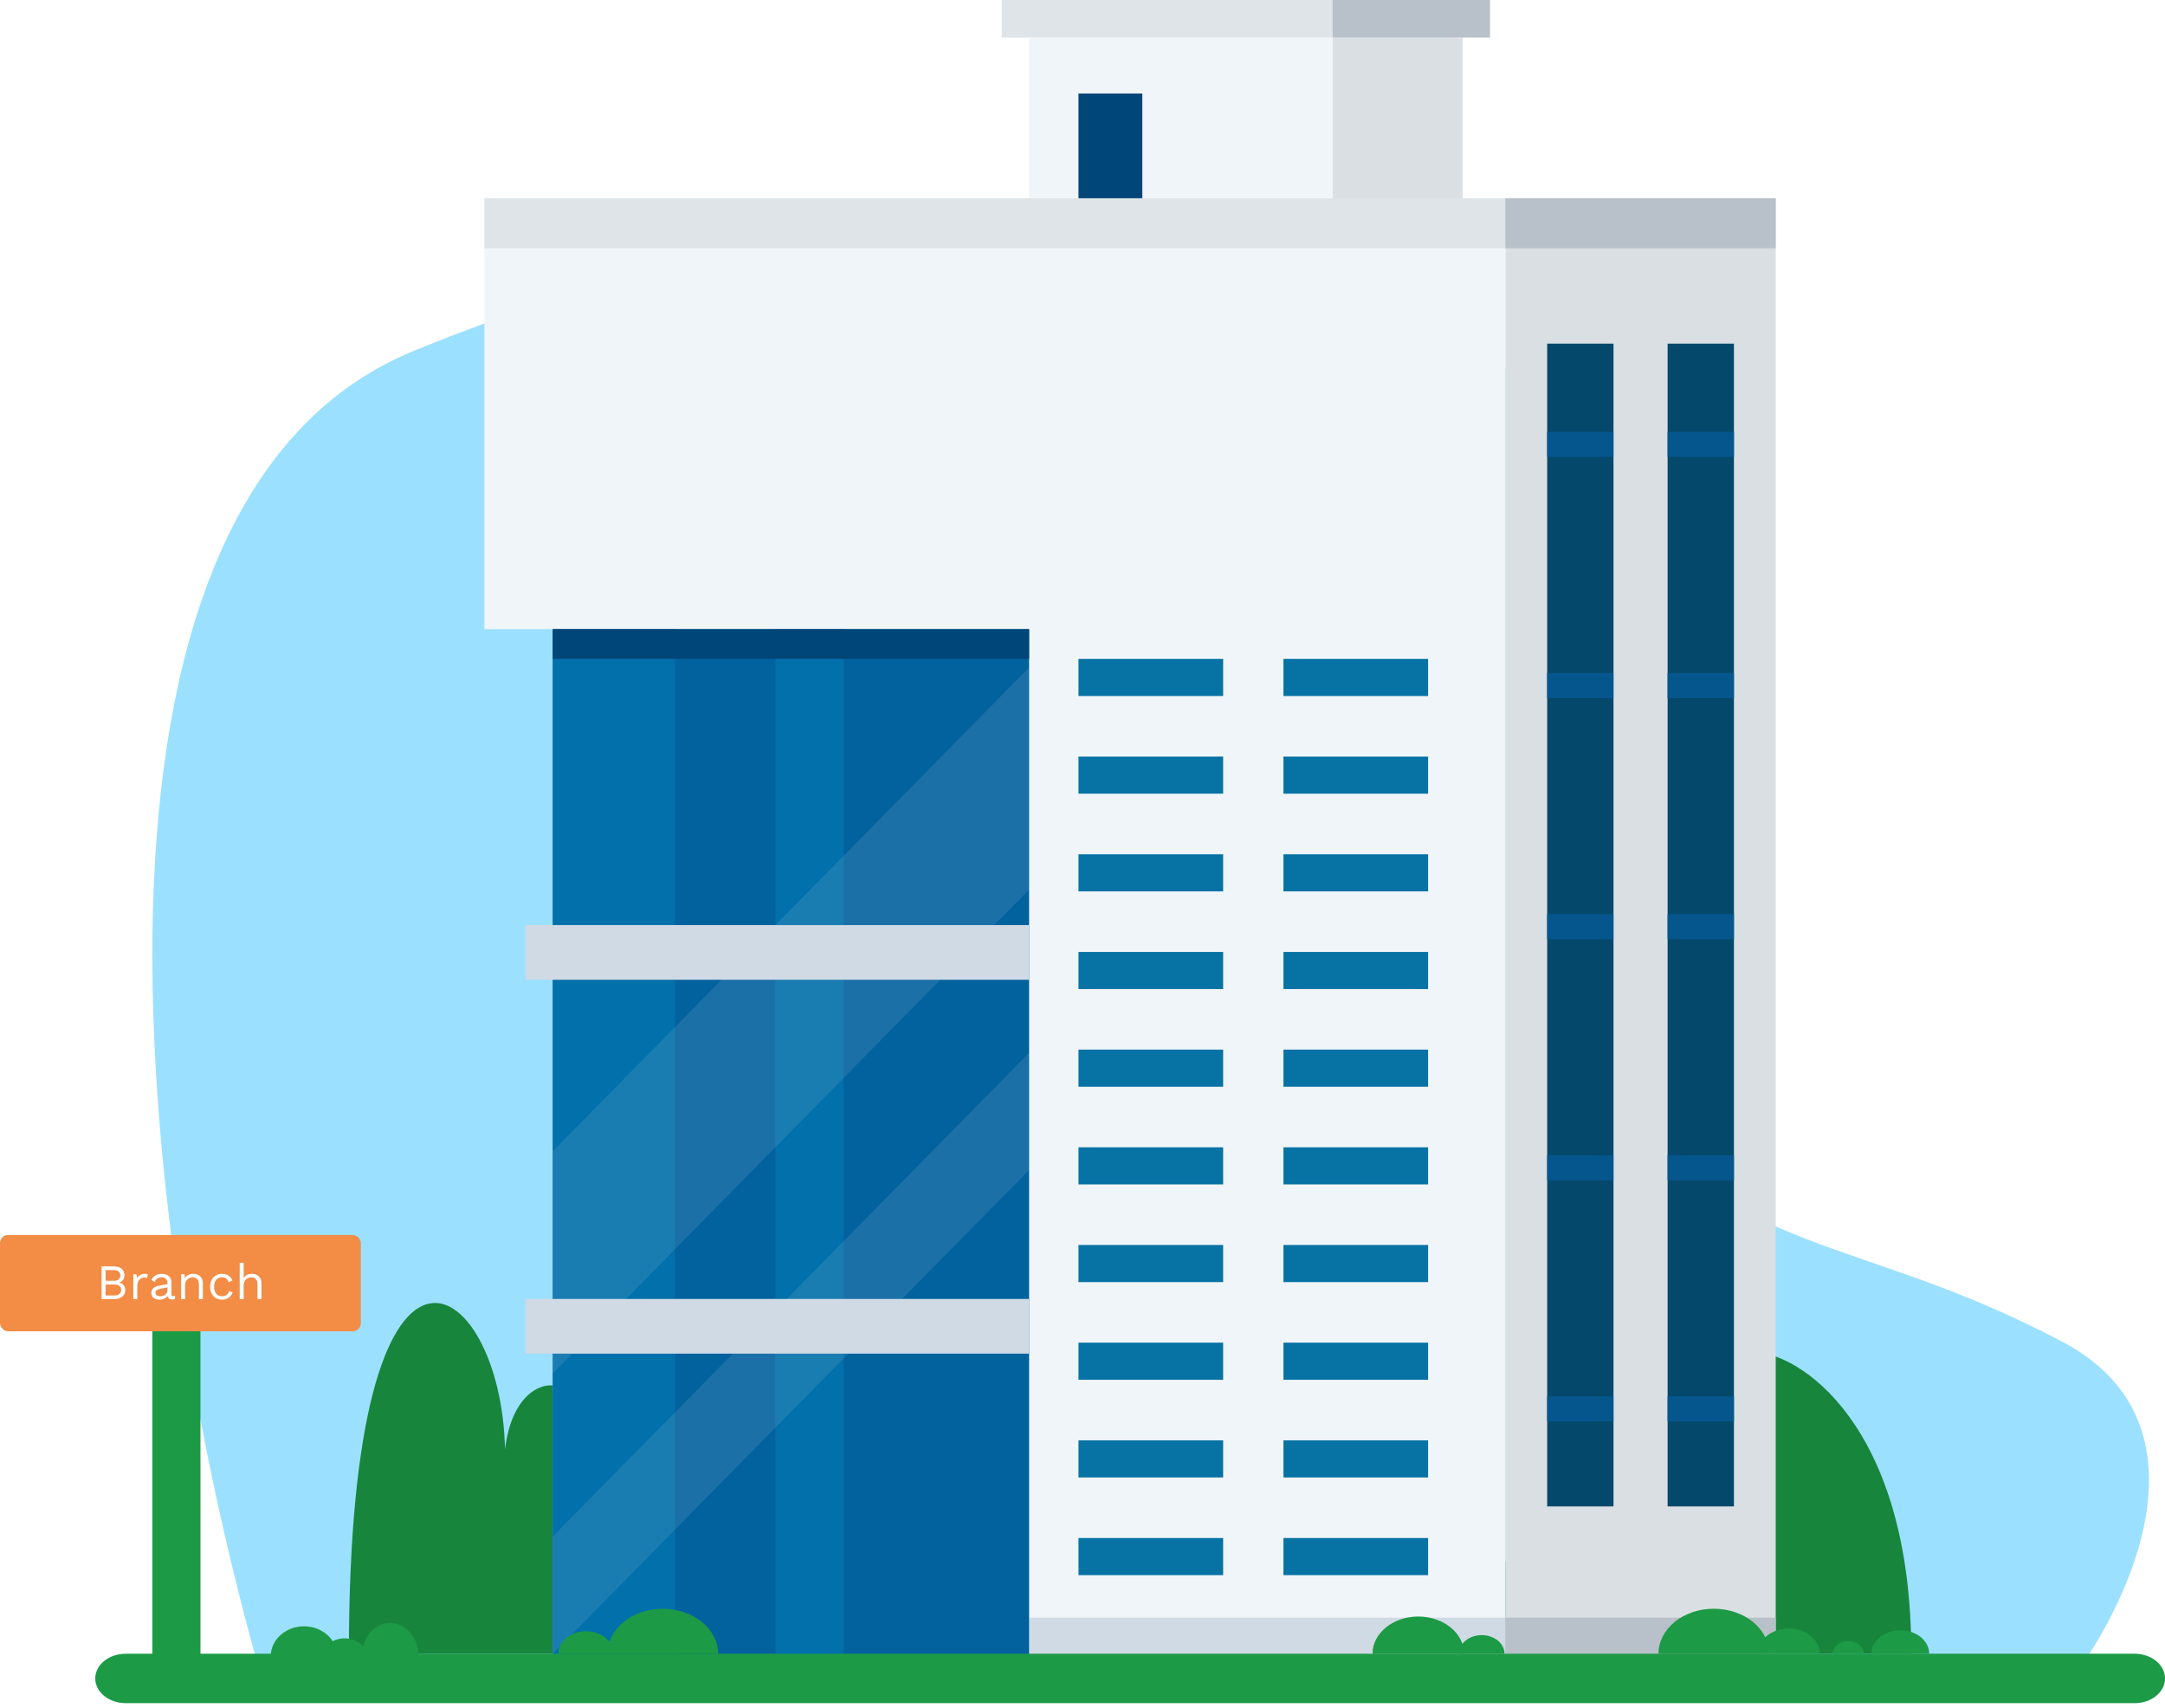 <svg width="270" height="213" viewBox="0 0 270 213" fill="none" xmlns="http://www.w3.org/2000/svg">
<path d="M257.199 167.308C276.761 177.622 265.35 200.734 257.199 211H33.133C19.16 163.488 3.291 63.523 51.597 43.754C111.98 19.043 134.437 36.591 179.849 43.754C225.261 50.916 174.858 117.528 197.814 137.584C220.769 157.639 232.746 154.416 257.199 167.308Z" fill="#9CE0FF"/>
<path d="M238.361 206.21H51.811H43.511C43.511 146.09 62.541 158.7 62.981 180.73C63.761 174.15 67.331 172.22 69.491 172.86C70.941 173.29 72.101 178.25 71.811 186.17C73.691 178.89 78.811 168.4 84.191 167.32C98.451 164.46 103.661 180.99 104.231 192.69C105.341 191.51 106.661 190.82 108.081 190.82C109.451 190.82 110.731 191.46 111.811 192.57C113.051 185.71 116.891 180.71 121.441 180.71C126.541 180.71 130.751 187.01 131.401 195.16C132.761 192.99 134.871 191.59 137.261 191.59C140.641 191.59 143.501 194.42 144.391 198.28C145.591 197.69 147.041 197.35 148.611 197.35C149.221 197.35 149.811 197.4 150.381 197.5C150.161 196.51 150.041 195.45 150.041 194.33C150.041 189.22 152.541 185.09 155.621 185.09C158.051 185.09 160.121 187.66 160.881 191.25C161.421 189.67 162.231 188.67 163.131 188.67C164.341 188.67 165.381 190.47 165.831 193.03C166.551 192.42 167.371 192.08 168.231 192.08C171.161 192.08 173.531 196.01 173.531 200.85C173.531 200.87 173.531 200.89 173.531 200.91C176.281 196.9 180.401 194.34 185.021 194.34C187.461 194.34 189.771 195.06 191.811 196.33C191.391 191.59 192.311 187.22 194.421 185.2C196.521 183.19 199.261 184.04 201.521 186.98C204.491 176.15 211.071 168.61 218.721 168.61C224.161 168.6 238.361 177.38 238.361 206.21Z" fill="#18853C"/>
<path d="M221.451 24.72H187.731V206.38H221.451V24.72Z" fill="#DADFE3"/>
<path d="M187.731 24.72H60.411V78.45H68.941V206.37H187.731V24.72Z" fill="#F0F5F9"/>
<path d="M187.731 24.72H60.411V30.96H187.731V24.72Z" fill="#DFE4E8"/>
<path d="M221.451 24.72H187.731V30.96H221.451V24.72Z" fill="#B8C0C9"/>
<path d="M187.741 201.71H128.341V206.38H187.741V201.71Z" fill="#D0DAE4"/>
<path d="M221.451 201.71H187.731V206.38H221.451V201.71Z" fill="#B8C0C9"/>
<path d="M128.341 78.45H68.941V206.38H128.341V78.45Z" fill="#02629E"/>
<path d="M84.181 78.45H68.941V206.38H84.181V78.45Z" fill="#0270AB"/>
<path d="M105.221 78.45H96.701V206.38H105.221V78.45Z" fill="#0270AB"/>
<path d="M128.341 78.45H68.941V82.16H128.341V78.45Z" fill="#004679"/>
<path opacity="0.1" d="M128.341 110.93L68.941 171.24V143.54L128.341 83.23V110.93Z" fill="#F0F5F9"/>
<path opacity="0.1" d="M128.341 145.9L68.941 206.2V191.58L128.341 131.28V145.9Z" fill="#F0F5F9"/>
<path d="M128.341 115.35H65.531V122.17H128.341V115.35Z" fill="#D0DAE4"/>
<path d="M128.341 161.97H65.531V168.79H128.341V161.97Z" fill="#D0DAE4"/>
<path d="M201.221 42.85H192.951V187.84H201.221V42.85Z" fill="#04486B"/>
<path d="M201.221 53.85H192.951V56.98H201.221V53.85Z" fill="#05568D"/>
<path d="M201.221 83.92H192.951V87.05H201.221V83.92Z" fill="#05568D"/>
<path d="M201.221 113.98H192.951V117.11H201.221V113.98Z" fill="#05568D"/>
<path d="M201.221 144.05H192.951V147.18H201.221V144.05Z" fill="#05568D"/>
<path d="M201.221 174.11H192.951V177.24H201.221V174.11Z" fill="#05568D"/>
<path d="M216.241 42.85H207.971V187.84H216.241V42.85Z" fill="#04486B"/>
<path d="M216.241 53.85H207.971V56.98H216.241V53.85Z" fill="#05568D"/>
<path d="M216.241 83.92H207.971V87.05H216.241V83.92Z" fill="#05568D"/>
<path d="M216.241 113.98H207.971V117.11H216.241V113.98Z" fill="#05568D"/>
<path d="M216.241 144.05H207.971V147.18H216.241V144.05Z" fill="#05568D"/>
<path d="M216.241 174.11H207.971V177.24H216.241V174.11Z" fill="#05568D"/>
<path d="M166.201 4.69H128.341V24.72H166.201V4.69Z" fill="#F0F5F9"/>
<path d="M182.4 4.69H166.2V24.72H182.4V4.69Z" fill="#DADFE3"/>
<path d="M166.211 0H124.931V4.69H166.211V0Z" fill="#DFE4E8"/>
<path d="M185.82 0H166.2V4.69H185.82V0Z" fill="#B8C0C9"/>
<path d="M142.461 11.66H134.501V24.72H142.461V11.66Z" fill="#004679"/>
<path d="M152.541 82.16H134.501V86.79H152.541V82.16Z" fill="#0773A4"/>
<path d="M152.541 94.34H134.501V98.97H152.541V94.34Z" fill="#0773A4"/>
<path d="M152.541 106.52H134.501V111.15H152.541V106.52Z" fill="#0773A4"/>
<path d="M152.541 118.7H134.501V123.33H152.541V118.7Z" fill="#0773A4"/>
<path d="M152.541 130.88H134.501V135.51H152.541V130.88Z" fill="#0773A4"/>
<path d="M152.541 143.06H134.501V147.69H152.541V143.06Z" fill="#0773A4"/>
<path d="M152.541 155.24H134.501V159.87H152.541V155.24Z" fill="#0773A4"/>
<path d="M152.541 167.42H134.501V172.05H152.541V167.42Z" fill="#0773A4"/>
<path d="M152.541 179.6H134.501V184.23H152.541V179.6Z" fill="#0773A4"/>
<path d="M152.541 191.78H134.501V196.41H152.541V191.78Z" fill="#0773A4"/>
<path d="M178.101 82.16H160.061V86.79H178.101V82.16Z" fill="#0773A4"/>
<path d="M178.101 94.34H160.061V98.97H178.101V94.34Z" fill="#0773A4"/>
<path d="M178.101 106.52H160.061V111.15H178.101V106.52Z" fill="#0773A4"/>
<path d="M178.101 118.7H160.061V123.33H178.101V118.7Z" fill="#0773A4"/>
<path d="M178.101 130.88H160.061V135.51H178.101V130.88Z" fill="#0773A4"/>
<path d="M178.101 143.06H160.061V147.69H178.101V143.06Z" fill="#0773A4"/>
<path d="M178.101 155.24H160.061V159.87H178.101V155.24Z" fill="#0773A4"/>
<path d="M178.101 167.42H160.061V172.05H178.101V167.42Z" fill="#0773A4"/>
<path d="M178.101 179.6H160.061V184.23H178.101V179.6Z" fill="#0773A4"/>
<path d="M178.101 191.78H160.061V196.41H178.101V191.78Z" fill="#0773A4"/>
<path d="M266.224 212.37H15.668C13.577 212.37 11.88 210.99 11.88 209.29C11.88 207.59 13.577 206.21 15.668 206.21H266.212C268.303 206.21 270 207.59 270 209.29C270.012 210.99 268.315 212.37 266.224 212.37Z" fill="#1C9A46"/>
<path d="M213.732 200.6C209.92 200.6 206.833 203.11 206.833 206.21H220.62C220.632 203.11 217.545 200.6 213.732 200.6Z" fill="#1C9A46"/>
<path d="M223.079 203.06C220.94 203.06 219.218 204.47 219.218 206.2H226.954C226.954 204.47 225.219 203.06 223.079 203.06Z" fill="#1C9A46"/>
<path d="M230.496 204.63C229.426 204.63 228.565 205.33 228.565 206.2H232.427C232.427 205.33 231.566 204.63 230.496 204.63Z" fill="#1C9A46"/>
<path d="M236.989 203.28C234.997 203.28 233.386 204.59 233.386 206.21H240.593C240.593 204.59 238.982 203.28 236.989 203.28Z" fill="#1C9A46"/>
<path d="M37.914 202.79C35.627 202.79 33.77 204.46 33.77 206.51H42.046C42.059 204.46 40.202 202.79 37.914 202.79Z" fill="#1C9A46"/>
<path d="M42.981 204.29C41.468 204.29 40.238 205.29 40.238 206.52H45.711C45.723 205.29 44.493 204.29 42.981 204.29Z" fill="#1C9A46"/>
<path d="M48.65 202.37C46.695 202.37 45.108 204.23 45.108 206.52H52.205C52.205 204.23 50.618 202.37 48.65 202.37Z" fill="#1C9A46"/>
<path d="M82.656 200.6C86.469 200.6 89.556 203.11 89.556 206.21H75.757C75.757 203.11 78.844 200.6 82.656 200.6Z" fill="#1C9A46"/>
<path d="M73.089 203.4C74.995 203.4 76.545 204.66 76.545 206.21H69.645C69.645 204.66 71.183 203.4 73.089 203.4Z" fill="#1C9A46"/>
<path d="M176.875 201.57C173.727 201.57 171.169 203.65 171.169 206.21H182.582C182.582 203.65 180.024 201.57 176.875 201.57Z" fill="#1C9A46"/>
<path d="M184.784 203.89C183.21 203.89 181.931 204.93 181.931 206.21H187.637C187.625 204.93 186.358 203.89 184.784 203.89Z" fill="#1C9A46"/>
<rect x="19" y="165" width="6" height="44" rx="1" fill="#1C9A46"/>
<rect y="154" width="45" height="12" rx="1" fill="#F38C45"/>
<g filter="url(#filter0_d_5_210)">
<path d="M12.67 162V157.908H14.127C14.61 157.908 14.964 158.009 15.187 158.212C15.41 158.414 15.522 158.689 15.522 159.036C15.522 159.243 15.462 159.431 15.342 159.601C15.222 159.766 15.053 159.871 14.833 159.917V159.923C15.077 159.968 15.27 160.08 15.41 160.258C15.555 160.431 15.627 160.63 15.627 160.853C15.627 161.2 15.497 161.479 15.236 161.69C14.976 161.897 14.604 162 14.12 162H12.67ZM13.166 161.535H14.238C14.532 161.535 14.749 161.475 14.889 161.355C15.034 161.235 15.106 161.068 15.106 160.853C15.106 160.634 15.034 160.467 14.889 160.351C14.749 160.231 14.532 160.171 14.238 160.171H13.166V161.535ZM13.166 159.706H14.133C14.711 159.706 15.001 159.483 15.001 159.036C15.001 158.594 14.711 158.373 14.133 158.373H13.166V159.706ZM16.627 162V158.9H17.03L17.098 159.408C17.185 159.218 17.311 159.076 17.477 158.981C17.646 158.886 17.851 158.838 18.09 158.838C18.144 158.838 18.202 158.842 18.264 158.85C18.33 158.859 18.386 158.875 18.431 158.9L18.345 159.353C18.299 159.336 18.25 159.324 18.196 159.315C18.142 159.307 18.066 159.303 17.966 159.303C17.838 159.303 17.708 159.34 17.576 159.415C17.448 159.489 17.34 159.603 17.253 159.756C17.167 159.904 17.123 160.095 17.123 160.326V162H16.627ZM20.884 159.997C20.884 159.766 20.822 159.588 20.698 159.464C20.574 159.336 20.398 159.272 20.171 159.272C19.956 159.272 19.774 159.32 19.625 159.415C19.476 159.506 19.367 159.654 19.297 159.861L18.893 159.613C18.976 159.382 19.129 159.196 19.352 159.055C19.576 158.91 19.852 158.838 20.183 158.838C20.406 158.838 20.609 158.877 20.791 158.956C20.973 159.03 21.115 159.146 21.218 159.303C21.326 159.456 21.38 159.654 21.38 159.898V161.399C21.38 161.547 21.458 161.622 21.615 161.622C21.694 161.622 21.77 161.611 21.845 161.591L21.82 161.981C21.737 162.023 21.63 162.043 21.497 162.043C21.378 162.043 21.27 162.021 21.175 161.975C21.08 161.93 21.006 161.862 20.952 161.771C20.898 161.676 20.871 161.558 20.871 161.417V161.355L20.995 161.374C20.946 161.535 20.861 161.667 20.741 161.771C20.621 161.87 20.487 161.944 20.338 161.994C20.189 162.039 20.043 162.062 19.898 162.062C19.716 162.062 19.547 162.031 19.39 161.969C19.232 161.907 19.106 161.814 19.011 161.69C18.92 161.562 18.875 161.405 18.875 161.219C18.875 160.987 18.951 160.797 19.104 160.648C19.261 160.495 19.478 160.392 19.755 160.338L20.983 160.097V160.506L19.985 160.71C19.782 160.752 19.631 160.81 19.532 160.884C19.433 160.958 19.383 161.062 19.383 161.194C19.383 161.322 19.433 161.428 19.532 161.51C19.635 161.589 19.78 161.628 19.966 161.628C20.086 161.628 20.2 161.614 20.307 161.585C20.419 161.552 20.518 161.504 20.605 161.442C20.692 161.376 20.76 161.295 20.809 161.2C20.859 161.101 20.884 160.985 20.884 160.853V159.997ZM22.585 162V158.9H23.019L23.062 159.594L22.982 159.526C23.048 159.361 23.137 159.229 23.248 159.129C23.36 159.026 23.488 158.952 23.633 158.906C23.782 158.861 23.934 158.838 24.092 158.838C24.315 158.838 24.517 158.881 24.699 158.968C24.881 159.051 25.026 159.179 25.133 159.353C25.245 159.526 25.301 159.747 25.301 160.016V162H24.805V160.19C24.805 159.847 24.73 159.609 24.581 159.477C24.437 159.34 24.257 159.272 24.042 159.272C23.893 159.272 23.744 159.307 23.596 159.377C23.447 159.448 23.323 159.561 23.224 159.718C23.128 159.875 23.081 160.086 23.081 160.351V162H22.585ZM27.707 158.838C27.922 158.838 28.11 158.871 28.271 158.937C28.437 159.003 28.579 159.098 28.699 159.222C28.819 159.346 28.916 159.493 28.991 159.663L28.519 159.886C28.453 159.687 28.352 159.537 28.215 159.433C28.083 159.326 27.91 159.272 27.695 159.272C27.488 159.272 27.31 159.32 27.162 159.415C27.013 159.506 26.899 159.64 26.82 159.818C26.742 159.991 26.703 160.202 26.703 160.45C26.703 160.694 26.742 160.905 26.82 161.082C26.899 161.26 27.013 161.397 27.162 161.492C27.31 161.583 27.488 161.628 27.695 161.628C27.856 161.628 27.994 161.603 28.11 161.554C28.23 161.504 28.327 161.432 28.401 161.337C28.48 161.242 28.534 161.126 28.563 160.989L29.021 161.151C28.951 161.341 28.854 161.504 28.73 161.64C28.61 161.777 28.463 161.882 28.29 161.957C28.12 162.027 27.926 162.062 27.707 162.062C27.418 162.062 27.159 161.998 26.932 161.87C26.705 161.742 26.527 161.558 26.399 161.318C26.271 161.074 26.207 160.785 26.207 160.45C26.207 160.115 26.271 159.828 26.399 159.588C26.527 159.344 26.705 159.158 26.932 159.03C27.159 158.902 27.418 158.838 27.707 158.838ZM29.893 162V157.474H30.389V159.365C30.497 159.179 30.639 159.045 30.817 158.962C30.994 158.879 31.189 158.838 31.4 158.838C31.623 158.838 31.825 158.881 32.007 158.968C32.189 159.051 32.334 159.179 32.441 159.353C32.553 159.526 32.609 159.747 32.609 160.016V162H32.113V160.19C32.113 159.847 32.038 159.609 31.889 159.477C31.745 159.34 31.565 159.272 31.35 159.272C31.201 159.272 31.052 159.307 30.904 159.377C30.755 159.448 30.631 159.563 30.532 159.725C30.436 159.882 30.389 160.092 30.389 160.357V162H29.893Z" fill="white"/>
</g>
<defs>
<filter id="filter0_d_5_210" x="11.67" y="156.474" width="21.939" height="6.588" filterUnits="userSpaceOnUse" color-interpolation-filters="sRGB">
<feFlood flood-opacity="0" result="BackgroundImageFix"/>
<feColorMatrix in="SourceAlpha" type="matrix" values="0 0 0 0 0 0 0 0 0 0 0 0 0 0 0 0 0 0 127 0" result="hardAlpha"/>
<feOffset/>
<feGaussianBlur stdDeviation="0.5"/>
<feComposite in2="hardAlpha" operator="out"/>
<feColorMatrix type="matrix" values="0 0 0 0 0 0 0 0 0 0 0 0 0 0 0 0 0 0 0.54 0"/>
<feBlend mode="normal" in2="BackgroundImageFix" result="effect1_dropShadow_5_210"/>
<feBlend mode="normal" in="SourceGraphic" in2="effect1_dropShadow_5_210" result="shape"/>
</filter>
</defs>
</svg>
